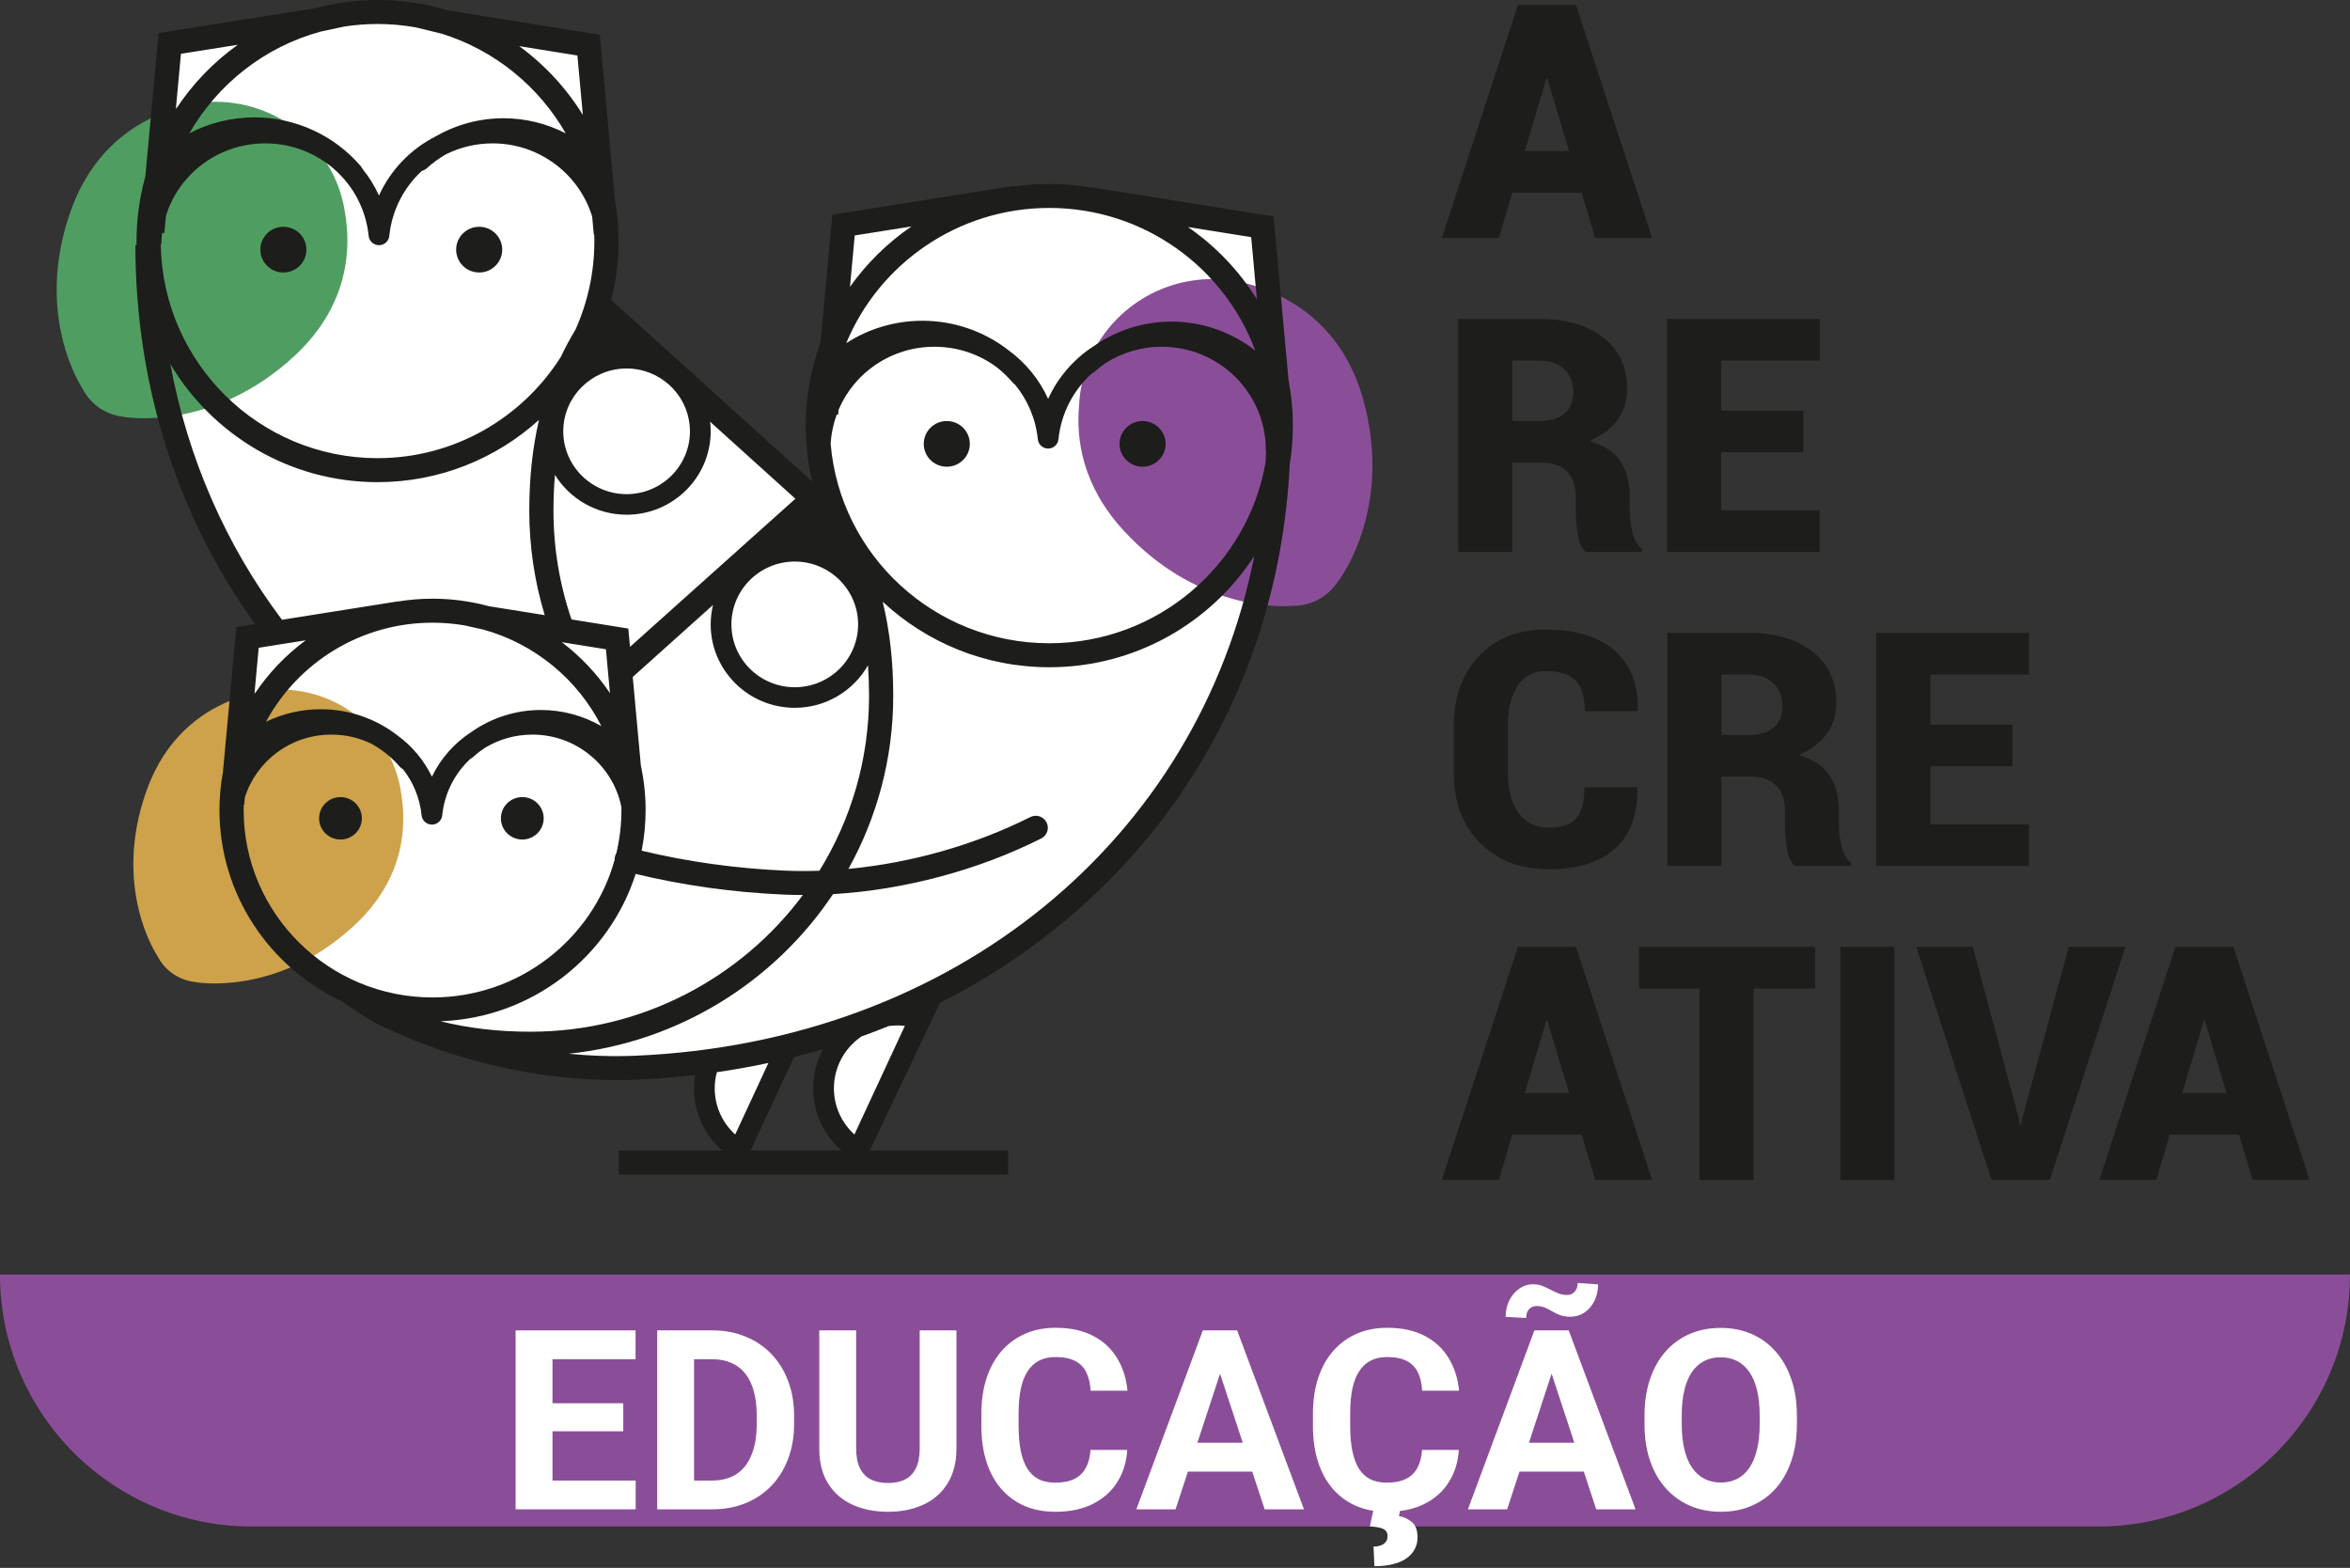 <svg width="682" height="455" viewBox="0 0 682 455" fill="none" xmlns="http://www.w3.org/2000/svg">
<rect x="0" y="0" width="682" height="455" fill="#333333" stroke="none"/>
<path d="M608.878 443H73.122C32.737 443 0 410.258 0 369.87H682C682 410.258 649.262 443 608.878 443Z" fill="#8A4E98"/>
<path d="M442.508 43.836H455.371L449.055 22.843H448.777L442.508 43.836ZM458.994 55.911H438.885L434.985 69.055H418.453L440.512 1.433H448.916V1.479L448.963 1.433H457.368L479.473 69.055H462.94L458.994 55.911Z" fill="#1D1D1B"/>
<path d="M438.872 122.18H446.813C449.97 122.18 452.385 121.46 454.057 120.021C455.729 118.581 456.565 116.514 456.565 113.82C456.565 111.065 455.706 108.844 453.988 107.155C452.27 105.469 449.847 104.624 446.72 104.624H438.872V122.18ZM438.872 134.256V160.171H423.176V92.55H446.72C454.552 92.55 460.76 94.361 465.342 97.983C469.924 101.605 472.215 106.56 472.215 112.845C472.215 116.344 471.294 119.347 469.452 121.856C467.609 124.363 464.893 126.406 461.302 127.986C465.45 129.163 468.43 131.121 470.241 133.861C472.052 136.601 472.957 140.015 472.957 144.102V148.375C472.957 150.14 473.22 152.153 473.747 154.412C474.273 156.672 475.187 158.283 476.487 159.243V160.171H460.28C459.042 159.212 458.237 157.523 457.865 155.109C457.493 152.694 457.308 150.418 457.308 148.281V144.194C457.308 140.975 456.456 138.514 454.754 136.81C453.051 135.108 450.559 134.256 447.278 134.256H438.872Z" fill="#1D1D1B"/>
<path d="M523.344 131.237H499.521V148.096H528.08V160.171H483.824V92.549H528.126V104.625H499.521V119.161H523.344V131.237Z" fill="#1D1D1B"/>
<path d="M475.094 228.483L475.187 228.763C475.31 236.472 473.135 242.316 468.663 246.295C464.188 250.274 457.85 252.262 449.646 252.262C441.286 252.262 434.576 249.708 429.514 244.599C424.452 239.49 421.922 232.803 421.922 224.536V210.417C421.922 202.181 424.361 195.501 429.236 190.376C434.113 185.253 440.559 182.69 448.578 182.69C457.152 182.69 463.786 184.687 468.476 188.681C473.166 192.676 475.449 198.481 475.327 206.098L475.187 206.377H459.909C459.909 202.228 459.026 199.255 457.261 197.459C455.497 195.663 452.602 194.765 448.578 194.765C445.048 194.765 442.339 196.181 440.451 199.015C438.562 201.848 437.618 205.618 437.618 210.324V224.536C437.618 229.273 438.654 233.066 440.729 235.915C442.804 238.764 445.776 240.188 449.646 240.188C453.237 240.188 455.83 239.29 457.424 237.494C459.019 235.698 459.816 232.694 459.816 228.483H475.094Z" fill="#1D1D1B"/>
<path d="M499.567 213.296H507.507C510.666 213.296 513.08 212.576 514.752 211.137C516.424 209.697 517.26 207.63 517.26 204.936C517.26 202.181 516.401 199.96 514.683 198.272C512.965 196.585 510.542 195.74 507.415 195.74H499.567V213.296ZM499.567 225.372V251.287H483.87V183.666H507.415C515.247 183.666 521.455 185.477 526.037 189.099C530.618 192.721 532.91 197.676 532.91 203.961C532.91 207.461 531.988 210.463 530.147 212.971C528.304 215.479 525.588 217.523 521.997 219.102C526.145 220.279 529.125 222.237 530.936 224.977C532.747 227.717 533.653 231.131 533.653 235.218V239.491C533.653 241.256 533.915 243.269 534.442 245.528C534.968 247.788 535.882 249.399 537.182 250.359V251.287H520.975C519.737 250.328 518.932 248.641 518.56 246.225C518.188 243.81 518.003 241.534 518.003 239.397V235.31C518.003 232.091 517.151 229.63 515.448 227.927C513.746 226.224 511.254 225.372 507.972 225.372H499.567Z" fill="#1D1D1B"/>
<path d="M584.039 222.353H560.216V239.212H588.775V251.287H544.519V183.666H588.822V195.74H560.216V210.278H584.039V222.353Z" fill="#1D1D1B"/>
<path d="M442.508 317.185H455.371L449.055 296.193H448.777L442.508 317.185ZM458.994 329.26H438.885L434.985 342.404H418.453L440.512 274.782H448.916V274.828L448.963 274.782H457.368L479.473 342.404H462.94L458.994 329.26Z" fill="#1D1D1B"/>
<path d="M526.78 286.857H508.901V342.404H493.204V286.857H475.651V274.782H526.78V286.857Z" fill="#1D1D1B"/>
<path d="M549.767 342.404H534.116V274.782H549.767V342.404Z" fill="#1D1D1B"/>
<path d="M585.757 324.058L586.221 326.52H586.499L586.964 324.244L600.384 274.781H616.824L594.905 342.404H577.954L556.128 274.781H572.522L585.757 324.058Z" fill="#1D1D1B"/>
<path d="M633.311 317.185H646.174L639.859 296.193H639.58L633.311 317.185ZM649.797 329.26H629.688L625.788 342.404H609.256L631.315 274.782H639.719V274.828L639.766 274.782H648.172L670.276 342.404H653.743L649.797 329.26Z" fill="#1D1D1B"/>
<path d="M254.872 78.607L256.553 76.259L258.32 75.123C257.128 76.243 255.979 77.405 254.872 78.607ZM369.599 106.9L369.864 107.095L364.348 64.323L331.129 62.3C322.969 58.804 313.973 56.863 304.518 56.863C293.969 56.863 283.988 59.278 275.105 63.576V60.344L251.039 65.318L245.524 67.307L243.017 95.159L245.381 91.858C240.249 101.273 237.334 112.053 237.334 123.508C237.334 131.952 238.94 140.016 241.829 147.451L240.073 147.102C239.242 145.885 238.385 144.675 237.484 143.479L235.343 145.396L235.329 145.391L235.216 145.51L224.568 155.043L235.329 145.391L236.043 144.73L189.169 102.391L189.871 102.287L175.191 89.766C173.323 92.262 171.632 94.812 170.071 97.405C173.664 89.488 175.746 80.745 175.961 71.535L176.166 71.537C176.166 70.269 176.087 69.018 175.946 67.787C175.797 63.128 175.173 58.59 174.116 54.22L174.329 54.376L168.813 11.604L137.665 9.707C129.132 5.713 119.611 3.481 109.567 3.481C98.772 3.481 88.58 6.059 79.569 10.632V7.625L55.503 12.599L49.988 14.589L47.481 42.44L61.018 23.54L63.881 21.698C51.103 33.815 43.132 50.955 43.132 69.96C43.132 70.563 43.162 71.159 43.178 71.757L42.802 71.121C42.802 114.401 56.623 153.363 80.746 184.266L77.335 184.971L72.468 186.726L70.256 211.303L82.201 194.626L86.835 191.645C86.861 191.674 86.886 191.705 86.912 191.734C74.916 202.259 67.319 217.599 67.211 234.709C67.036 235.811 66.915 236.928 66.867 238.066L67.278 238.07C68.219 256.378 77.747 272.427 91.937 282.365C98.987 288.001 106.61 292.463 114.822 295.765C136.233 305.646 161.378 310.839 184.524 309.847C191.817 309.535 198.966 308.882 205.964 307.924C205.961 307.924 205.959 307.925 205.955 307.925C204.968 310.367 204.411 313.025 204.411 315.815C204.411 323.429 208.466 330.086 214.538 333.831L228.566 303.631C236.369 301.71 243.939 299.376 251.251 296.654C244.019 300.058 239.005 307.347 239.005 315.815C239.005 323.429 243.061 330.086 249.132 333.831L266.892 295.598C264.843 294.95 262.663 294.596 260.398 294.596C258.285 294.596 256.247 294.911 254.32 295.477C322.212 268.943 367.267 208.597 370.808 134.322C371.388 130.801 371.702 127.191 371.702 123.508C371.702 117.774 370.972 112.208 369.599 106.9Z" fill="white"/>
<path d="M313.154 117.737C314.083 96.868 331.678 80.483 352.825 80.995C357.135 81.1 361.257 81.909 365.099 83.29C374.596 86.391 389.715 94.597 395.638 116.009C404.557 148.257 388.204 168.915 388.204 168.915L388.178 168.897C385.362 173.165 380.466 175.943 374.948 175.809C374.948 175.809 348.759 178.641 326.045 153.914C314.163 140.978 312.266 127.58 313.154 117.737Z" fill="#8A4E98"/>
<path d="M46.352 33.162C64.982 24.415 87.324 32.023 96.549 50.411C98.429 54.158 99.609 58.068 100.16 61.996C101.799 71.567 101.556 88.3 85.586 103.176C61.534 125.582 36.033 120.992 36.033 120.992L36.037 120.962C31.025 120.497 26.362 117.565 23.955 112.767C23.955 112.767 9.507 91.581 20.689 60.774C26.539 44.657 37.359 36.901 46.352 33.162Z" fill="#509D61"/>
<path d="M66.471 203.488C83.769 195.367 104.511 202.431 113.076 219.503C114.821 222.982 115.917 226.612 116.429 230.26C117.951 239.146 117.725 254.68 102.898 268.493C80.566 289.296 56.89 285.035 56.89 285.035L56.893 285.006C52.241 284.575 47.911 281.853 45.676 277.397C45.676 277.397 32.262 257.728 42.644 229.124C48.075 214.161 58.122 206.96 66.471 203.488Z" fill="#CEA24A"/>
<path d="M230.44 306.728C233.284 306.011 236.098 305.241 238.88 304.415C237.043 307.815 235.998 311.696 235.998 315.815C235.998 322.828 239.001 329.333 244.192 333.886H217.825L230.44 306.728ZM207.42 315.815C207.42 314.236 207.628 312.674 208.04 311.15C213.109 310.418 218.101 309.519 223.008 308.464L213.366 329.223C209.594 325.803 207.42 320.991 207.42 315.815ZM184.372 306.369C178.052 306.64 171.562 306.434 165.03 305.787C197.038 302.448 224.815 284.822 241.753 259.477C262.372 258.243 283.753 252.59 302.172 243.324C303.901 242.453 304.592 240.359 303.716 238.643C302.841 236.929 300.73 236.243 298.998 237.113C282.863 245.23 264.358 250.442 246.227 252.152C254.508 237.239 259.228 220.118 259.228 201.923C259.228 192.061 258.226 183.022 256.162 174.612C268.816 186.4 285.831 193.633 304.518 193.633C329.454 193.633 351.415 180.76 364.004 161.36C347.803 243.447 277.225 302.389 184.372 306.369ZM70.711 235.08C70.711 234.569 70.72 234.061 70.735 233.555L70.864 233.566L71.061 231.422C74.418 220.788 84.387 213.179 96.171 213.179C100.334 213.179 104.278 214.132 107.788 215.835C110.872 217.528 113.667 219.764 116.013 222.491C116.283 222.806 116.607 223.046 116.956 223.219C119.899 226.967 121.838 231.553 122.356 236.612C122.511 238.134 123.805 239.293 125.348 239.293C126.891 239.293 128.185 238.134 128.341 236.611C129.008 230.101 132.029 224.375 136.515 220.21C136.757 220.091 136.987 219.938 137.197 219.749C137.2 219.746 137.203 219.743 137.206 219.74C137.306 219.669 137.404 219.594 137.498 219.511C137.82 219.217 138.15 218.933 138.483 218.657C139.231 218.055 140.005 217.497 140.803 216.977C144.806 214.562 149.508 213.179 154.525 213.179C166.577 213.179 176.755 221.258 179.864 232.241L180.298 233.978C180.31 234.037 180.321 234.098 180.333 234.158C180.339 234.465 180.345 234.772 180.345 235.08C180.345 239.375 179.838 243.554 178.884 247.565C178.712 247.847 178.576 248.156 178.489 248.491C178.397 248.838 178.362 249.188 178.377 249.529C171.981 272.52 150.713 289.456 125.528 289.456C95.302 289.456 70.711 265.063 70.711 235.08ZM75.082 187.981L88.731 185.814C82.891 190.117 77.841 195.418 73.835 201.459L75.082 187.981ZM49.447 105.672C61.658 126.162 84.035 139.92 109.567 139.92C127.573 139.92 144.01 133.077 156.421 121.858C154.528 129.996 153.604 138.72 153.604 148.209C153.604 158.55 155.128 168.751 158.084 178.515L141.839 175.91C136.64 174.498 131.173 173.74 125.528 173.74C122.118 173.74 118.773 174.02 115.512 174.548L115.506 174.51L81.836 179.857C65.61 158.305 54.514 133.079 49.447 105.672ZM52.518 15.609L69.015 12.99C61.921 18.057 55.812 24.416 51.028 31.719L52.518 15.609ZM120.724 7.954L128.259 9.8C143.548 14.572 156.352 25.037 164.186 38.705C158.672 35.854 152.49 34.317 146.115 34.317C139.179 34.317 132.457 36.135 126.559 39.52C119.259 43.193 113.377 49.252 109.985 56.743C108.709 53.925 107.078 51.31 105.154 48.947C105.038 48.68 104.88 48.425 104.68 48.192C96.953 39.213 85.704 34.063 73.814 34.063C67.176 34.063 60.728 35.672 54.964 38.676C63.163 24.39 76.794 13.611 93.014 9.179L99.881 7.709C103.039 7.219 106.274 6.962 109.567 6.962C113.373 6.962 117.102 7.303 120.724 7.954ZM167.571 16.103L169.153 33.362C164.346 25.562 158.053 18.774 150.672 13.393L167.571 16.103ZM165.666 116.524C165.705 116.449 165.748 116.378 165.79 116.305C168.026 112.334 171.714 109.274 176.138 107.836C176.271 107.792 176.403 107.749 176.537 107.709C176.722 107.653 176.909 107.601 177.097 107.55C177.306 107.496 177.516 107.445 177.728 107.398C177.863 107.367 177.996 107.333 178.132 107.304C178.479 107.234 178.828 107.174 179.18 107.124C179.295 107.107 179.413 107.095 179.529 107.079C179.804 107.045 180.079 107.017 180.356 106.995C180.471 106.986 180.585 106.975 180.7 106.969C181.082 106.945 181.464 106.929 181.849 106.929C182.163 106.929 182.475 106.937 182.786 106.953C182.829 106.956 182.872 106.96 182.915 106.962C183.186 106.978 183.456 106.997 183.725 107.024C183.73 107.024 183.734 107.025 183.739 107.026C192.991 107.967 200.232 115.743 200.232 125.165C200.232 135.22 191.985 143.401 181.849 143.401C171.713 143.401 163.466 135.22 163.466 125.165C163.466 122.04 164.263 119.097 165.666 116.524ZM46.838 70.277C46.876 69.362 46.961 68.46 47.079 67.569L47.705 67.626L48.167 62.629C51.979 50.384 63.434 41.611 76.98 41.611C92.521 41.611 105.423 53.158 106.993 68.469C107.148 69.993 108.442 71.151 109.985 71.151C111.528 71.151 112.822 69.993 112.978 68.469C113.748 60.959 117.25 54.359 122.447 49.578C122.934 49.467 123.4 49.235 123.797 48.876C125.516 47.316 127.385 45.961 129.36 44.809C133.461 42.759 138.094 41.611 142.991 41.611C156.574 41.611 168.087 50.565 171.853 62.835L172.338 68.12L172.463 68.109C172.48 68.724 172.492 69.34 172.492 69.96C172.492 79.09 170.539 87.771 167.034 95.611C165.463 98.214 164.036 100.874 162.749 103.595C151.583 121.228 131.918 132.957 109.567 132.957C75.279 132.957 47.311 105.357 46.658 71.181C46.762 70.899 46.826 70.596 46.838 70.277ZM182.831 187.724L182.344 182.404L165.853 179.76C162.408 169.668 160.624 159.021 160.624 148.209C160.624 144.624 160.767 141.161 161.048 137.801C165.344 144.734 173.06 149.369 181.849 149.369C195.303 149.369 206.249 138.512 206.249 125.165C206.249 124.221 206.189 123.292 206.081 122.376L230.832 144.731L182.831 187.724ZM248.053 68.328L264.529 65.712C257.581 70.458 251.527 76.4 246.674 83.241L248.053 68.328ZM364.298 101.746C357.437 96.339 348.895 93.335 339.981 93.335C331.848 93.335 324.01 95.831 317.448 100.428C311.684 104.137 307.047 109.439 304.184 115.761C301.631 110.121 297.662 105.294 292.743 101.685C285.654 96.154 276.858 93.082 267.679 93.082C259.768 93.082 252.129 95.362 245.596 99.575C255.122 76.579 277.943 60.344 304.518 60.344C331.922 60.344 355.339 77.608 364.298 101.746ZM363.107 68.821L364.758 86.848C359.616 78.564 352.786 71.417 344.748 65.878L363.107 68.821ZM242.818 120.306L243.24 120.345L243.374 118.897C247.946 108.111 258.672 100.629 271.179 100.629C277.928 100.629 284.177 102.809 289.219 106.527C290.929 107.881 292.52 109.404 293.967 111.085C294.152 111.299 294.362 111.477 294.588 111.628C298.191 116.015 300.573 121.456 301.192 127.488C301.347 129.011 302.641 130.17 304.184 130.17C305.727 130.17 307.021 129.011 307.177 127.488C307.956 119.889 311.528 113.221 316.825 108.428C317.124 108.3 317.407 108.124 317.66 107.894C318.61 107.034 319.608 106.24 320.64 105.501C325.402 102.414 331.09 100.629 337.189 100.629C353.824 100.629 367.357 114.054 367.357 130.555C367.357 130.763 367.379 130.966 367.42 131.162C367.389 132.111 367.353 133.059 367.309 134.002C362.255 163.853 336.024 186.671 304.518 186.671C271.206 186.671 243.79 161.163 241.069 128.802C241.242 125.827 241.845 122.976 242.818 120.306ZM230.65 162.963C240.786 162.963 249.033 171.144 249.033 181.201C249.033 191.256 240.786 199.436 230.65 199.436C220.512 199.436 212.265 191.256 212.265 181.201C212.265 171.144 220.512 162.963 230.65 162.963ZM175.848 188.415L177.014 201.147C173.213 195.489 168.488 190.492 163.059 186.365L175.848 188.415ZM115.358 213.423C109.046 208.531 101.231 205.814 93.077 205.814C87.51 205.814 82.094 207.078 77.193 209.454C86.441 192.357 104.637 180.703 125.528 180.703C128.684 180.703 131.778 180.972 134.79 181.483L140.354 182.725C155.297 186.895 167.671 197.203 174.528 210.722C169.262 207.687 163.231 206.038 156.992 206.038C149.72 206.038 142.712 208.274 136.848 212.389C131.922 215.568 127.919 220.049 125.348 225.386C123.046 220.605 119.594 216.51 115.358 213.423ZM127.862 296.371C154.43 295.388 176.764 277.7 184.478 253.609C198.326 256.955 212.792 258.974 227.538 259.612C229.349 259.69 231.177 259.728 233.012 259.732C215.099 283.778 186.326 299.402 153.94 299.402C144.645 299.402 135.974 298.393 127.862 296.371ZM252.209 201.923C252.209 220.509 246.935 237.895 237.798 252.692C234.446 252.805 231.121 252.798 227.844 252.656C213.581 252.038 199.597 250.089 186.215 246.864C186.966 243.049 187.364 239.109 187.364 235.08C187.364 230.671 186.888 226.371 185.994 222.224L183.632 196.455L206.924 175.562C206.487 177.372 206.249 179.259 206.249 181.201C206.249 194.546 217.195 205.405 230.65 205.405C239.757 205.405 247.71 200.425 251.902 193.07C252.105 195.941 252.209 198.889 252.209 201.923ZM250.02 300.774C252.691 299.815 255.328 298.806 257.933 297.748C258.74 297.641 259.562 297.58 260.397 297.58C261.135 297.58 261.869 297.623 262.599 297.711L247.961 329.223C244.188 325.803 242.014 320.991 242.014 315.815C242.014 309.577 245.19 304.063 250.02 300.774ZM374.302 134.733C374.897 131.077 375.212 127.329 375.212 123.507C375.212 119.016 374.779 114.622 373.961 110.363L369.603 62.809L317.279 54.421L317.262 54.525C313.127 53.776 308.868 53.382 304.518 53.382C301.082 53.382 297.703 53.631 294.396 54.104L294.367 53.922L241.562 62.307L238.129 99.399C235.345 106.92 233.824 115.041 233.824 123.507C233.824 129.098 234.491 134.534 235.743 139.749L177.396 87.05C178.774 81.578 179.511 75.853 179.511 69.96C179.511 65.76 179.138 61.646 178.426 57.648L174.067 10.09L129.84 3C123.42 1.052 116.614 0 109.567 0C103.331 0 97.285 0.824 91.527 2.363L46.026 9.588L42.173 51.23C40.514 57.194 39.623 63.475 39.623 69.96C39.623 70.347 39.633 70.734 39.639 71.12H39.292C39.292 112.12 51.659 150.095 74.033 181.095L68.59 181.96L64.694 224.056C64.038 227.633 63.692 231.317 63.692 235.08C63.692 259.482 78.133 280.601 98.982 290.471C103.884 293.643 107.499 296.507 112.908 298.723C133.271 308.202 156.817 313.449 178.877 313.449C180.822 313.449 182.756 313.407 184.675 313.325C190.442 313.078 196.125 312.623 201.72 311.973C201.513 313.24 201.403 314.522 201.403 315.815C201.403 322.828 204.406 329.333 209.596 333.886H179.55V340.849H292.566V333.886H252.431L272.791 291.001C332.014 261.118 370.912 204.006 374.302 134.733Z" fill="#1D1D1B"/>
<path d="M331.592 135.444C335.284 135.444 338.278 132.475 338.278 128.812C338.278 125.15 335.284 122.182 331.592 122.182C327.901 122.182 324.907 125.15 324.907 128.812C324.907 132.475 327.901 135.444 331.592 135.444Z" fill="#1D1D1B"/>
<path d="M274.77 135.444C278.462 135.444 281.456 132.475 281.456 128.812C281.456 125.15 278.462 122.182 274.77 122.182C271.078 122.182 268.085 125.15 268.085 128.812C268.085 132.475 271.078 135.444 274.77 135.444Z" fill="#1D1D1B"/>
<path d="M139.065 79.078C142.757 79.078 145.751 76.109 145.751 72.446C145.751 68.784 142.757 65.815 139.065 65.815C135.373 65.815 132.38 68.784 132.38 72.446C132.38 76.109 135.373 79.078 139.065 79.078Z" fill="#1D1D1B"/>
<path d="M82.243 79.078C85.935 79.078 88.928 76.109 88.928 72.446C88.928 68.784 85.935 65.815 82.243 65.815C78.551 65.815 75.558 68.784 75.558 72.446C75.558 76.109 78.551 79.078 82.243 79.078Z" fill="#1D1D1B"/>
<path d="M151.576 243.629C155.004 243.629 157.783 240.872 157.783 237.471C157.783 234.071 155.004 231.314 151.576 231.314C148.148 231.314 145.368 234.071 145.368 237.471C145.368 240.872 148.148 243.629 151.576 243.629Z" fill="#1D1D1B"/>
<path d="M98.812 231.314C95.384 231.314 92.605 234.071 92.605 237.472C92.605 240.872 95.384 243.629 98.812 243.629C102.24 243.629 105.02 240.872 105.02 237.472C105.02 234.071 102.24 231.314 98.812 231.314Z" fill="#1D1D1B"/>
<path d="M184.482 429.654V438H156.842V429.654H184.482ZM160.337 386.071V438H149.637V386.071H160.337ZM180.88 407.221V415.352H156.842V407.221H180.88ZM184.447 386.071V394.452H156.842V386.071H184.447Z" fill="white"/>
<path d="M206.666 438H195.36L195.432 429.654H206.666C209.472 429.654 211.838 429.024 213.764 427.764C215.689 426.48 217.14 424.613 218.115 422.164C219.113 419.715 219.613 416.755 219.613 413.284V410.751C219.613 408.088 219.327 405.746 218.757 403.725C218.21 401.704 217.39 400.004 216.296 398.625C215.202 397.246 213.859 396.212 212.266 395.522C210.673 394.809 208.842 394.452 206.773 394.452H195.146V386.071H206.773C210.245 386.071 213.419 386.665 216.296 387.854C219.197 389.019 221.705 390.696 223.821 392.883C225.937 395.071 227.566 397.686 228.707 400.729C229.872 403.749 230.455 407.114 230.455 410.823V413.284C230.455 416.969 229.872 420.333 228.707 423.377C227.566 426.42 225.937 429.036 223.821 431.223C221.729 433.387 219.22 435.063 216.296 436.252C213.395 437.417 210.185 438 206.666 438ZM201.423 386.071V438H190.724V386.071H201.423Z" fill="white"/>
<path d="M266.905 386.071H277.569V420.381C277.569 424.376 276.713 427.74 275.001 430.474C273.313 433.209 270.971 435.265 267.975 436.644C265.003 438.024 261.579 438.713 257.703 438.713C253.828 438.713 250.38 438.024 247.36 436.644C244.364 435.265 242.011 433.209 240.299 430.474C238.61 427.74 237.766 424.376 237.766 420.381V386.071H248.466V420.381C248.466 422.711 248.834 424.613 249.572 426.088C250.309 427.562 251.367 428.644 252.746 429.333C254.149 430.023 255.801 430.367 257.703 430.367C259.653 430.367 261.305 430.023 262.661 429.333C264.04 428.644 265.086 427.562 265.799 426.088C266.536 424.613 266.905 422.711 266.905 420.381V386.071Z" fill="white"/>
<path d="M316.48 420.773H327.144C326.93 424.269 325.967 427.371 324.255 430.082C322.567 432.793 320.201 434.909 317.157 436.43C314.138 437.952 310.5 438.713 306.244 438.713C302.915 438.713 299.931 438.142 297.292 437.001C294.653 435.836 292.394 434.172 290.515 432.008C288.661 429.844 287.246 427.229 286.271 424.162C285.296 421.094 284.809 417.659 284.809 413.854V410.252C284.809 406.448 285.308 403.012 286.307 399.945C287.329 396.854 288.78 394.226 290.658 392.063C292.56 389.899 294.831 388.235 297.47 387.07C300.109 385.905 303.058 385.322 306.315 385.322C310.643 385.322 314.292 386.107 317.264 387.676C320.26 389.245 322.579 391.409 324.219 394.167C325.884 396.925 326.882 400.064 327.215 403.583H316.515C316.397 401.49 315.98 399.719 315.267 398.269C314.554 396.794 313.472 395.689 312.022 394.952C310.595 394.191 308.693 393.81 306.315 393.81C304.532 393.81 302.975 394.143 301.643 394.809C300.311 395.475 299.194 396.485 298.29 397.841C297.387 399.196 296.709 400.908 296.258 402.976C295.83 405.021 295.616 407.423 295.616 410.181V413.854C295.616 416.541 295.818 418.907 296.222 420.952C296.626 422.973 297.244 424.685 298.076 426.088C298.932 427.467 300.026 428.513 301.358 429.226C302.713 429.916 304.342 430.26 306.244 430.26C308.479 430.26 310.322 429.904 311.772 429.19C313.222 428.477 314.328 427.419 315.089 426.016C315.873 424.613 316.337 422.866 316.48 420.773Z" fill="white"/>
<path d="M355.284 394.952L341.16 438H329.783L349.078 386.071H356.318L355.284 394.952ZM367.018 438L352.858 394.952L351.717 386.071H359.029L378.431 438H367.018ZM366.376 418.669V427.051H338.949V418.669H366.376Z" fill="white"/>
<path d="M412.705 420.773H423.369C423.155 424.269 422.192 427.371 420.48 430.082C418.792 432.793 416.426 434.909 413.383 436.43C410.363 437.952 406.725 438.713 402.469 438.713C399.14 438.713 396.156 438.142 393.517 437.001C390.878 435.836 388.619 434.172 386.741 432.008C384.886 429.844 383.471 427.229 382.496 424.162C381.522 421.094 381.034 417.659 381.034 413.854V410.252C381.034 406.448 381.533 403.012 382.532 399.945C383.554 396.854 385.005 394.226 386.883 392.063C388.785 389.899 391.056 388.235 393.695 387.07C396.335 385.905 399.283 385.322 402.54 385.322C406.868 385.322 410.517 386.107 413.49 387.676C416.485 389.245 418.804 391.409 420.444 394.167C422.109 396.925 423.107 400.064 423.44 403.583H412.741C412.622 401.49 412.206 399.719 411.492 398.269C410.779 396.794 409.697 395.689 408.247 394.952C406.82 394.191 404.918 393.81 402.54 393.81C400.757 393.81 399.2 394.143 397.868 394.809C396.537 395.475 395.419 396.485 394.516 397.841C393.612 399.196 392.934 400.908 392.483 402.976C392.055 405.021 391.841 407.423 391.841 410.181V413.854C391.841 416.541 392.043 418.907 392.447 420.952C392.851 422.973 393.469 424.685 394.302 426.088C395.158 427.467 396.251 428.513 397.583 429.226C398.938 429.916 400.567 430.26 402.469 430.26C404.704 430.26 406.547 429.904 407.997 429.19C409.448 428.477 410.553 427.419 411.314 426.016C412.099 424.613 412.562 422.866 412.705 420.773ZM398.653 437.857H406.392L406 439.961C407.355 440.199 408.592 440.77 409.709 441.673C410.827 442.577 411.385 444.063 411.385 446.131C411.385 447.392 411.112 448.533 410.565 449.555C410.042 450.578 409.257 451.457 408.211 452.195C407.165 452.955 405.857 453.526 404.288 453.907C402.719 454.311 400.912 454.513 398.867 454.513L398.617 448.806C399.378 448.806 400.068 448.699 400.686 448.485C401.304 448.271 401.791 447.939 402.148 447.487C402.505 447.059 402.683 446.488 402.683 445.775C402.683 445.109 402.505 444.586 402.148 444.206C401.791 443.825 401.233 443.54 400.472 443.35C399.735 443.159 398.76 443.029 397.547 442.957L398.653 437.857Z" fill="white"/>
<path d="M451.509 394.952L437.385 438H426.008L445.303 386.071H452.543L451.509 394.952ZM463.243 438L449.084 394.952L447.942 386.071H455.254L474.656 438H463.243ZM462.601 418.669V427.051H435.174V418.669H462.601ZM457.857 372.34L463.778 372.732C463.778 374.468 463.433 376.049 462.743 377.476C462.054 378.878 461.103 380.008 459.89 380.864C458.678 381.696 457.287 382.112 455.717 382.112C454.576 382.112 453.589 381.958 452.757 381.648C451.949 381.339 451.2 380.983 450.51 380.579C449.821 380.151 449.107 379.782 448.37 379.473C447.657 379.164 446.837 379.009 445.909 379.009C445.077 379.009 444.364 379.306 443.77 379.901C443.199 380.495 442.914 381.351 442.914 382.469L436.957 382.148C436.957 380.436 437.302 378.867 437.992 377.44C438.681 376.013 439.632 374.872 440.845 374.016C442.058 373.136 443.437 372.696 444.982 372.696C445.957 372.696 446.849 372.863 447.657 373.196C448.465 373.505 449.238 373.862 449.975 374.266C450.736 374.67 451.509 375.027 452.294 375.336C453.078 375.645 453.91 375.799 454.79 375.799C455.622 375.799 456.336 375.502 456.93 374.908C457.548 374.29 457.857 373.434 457.857 372.34Z" fill="white"/>
<path d="M521.484 410.823V413.284C521.484 417.231 520.949 420.773 519.879 423.912C518.809 427.051 517.3 429.725 515.35 431.937C513.4 434.124 511.07 435.8 508.359 436.965C505.673 438.131 502.689 438.713 499.407 438.713C496.15 438.713 493.166 438.131 490.455 436.965C487.769 435.8 485.439 434.124 483.465 431.937C481.492 429.725 479.958 427.051 478.864 423.912C477.794 420.773 477.259 417.231 477.259 413.284V410.823C477.259 406.852 477.794 403.309 478.864 400.194C479.934 397.056 481.444 394.381 483.394 392.17C485.367 389.959 487.697 388.27 490.384 387.105C493.095 385.94 496.079 385.358 499.336 385.358C502.617 385.358 505.601 385.94 508.288 387.105C510.999 388.27 513.329 389.959 515.279 392.17C517.252 394.381 518.774 397.056 519.844 400.194C520.937 403.309 521.484 406.852 521.484 410.823ZM510.678 413.284V410.751C510.678 407.993 510.428 405.568 509.929 403.476C509.429 401.383 508.692 399.624 507.717 398.197C506.743 396.771 505.554 395.701 504.151 394.987C502.748 394.25 501.143 393.882 499.336 393.882C497.529 393.882 495.924 394.25 494.521 394.987C493.142 395.701 491.965 396.771 490.99 398.197C490.039 399.624 489.314 401.383 488.815 403.476C488.316 405.568 488.066 407.993 488.066 410.751V413.284C488.066 416.018 488.316 418.443 488.815 420.559C489.314 422.652 490.051 424.423 491.026 425.874C492.001 427.3 493.19 428.382 494.593 429.119C495.995 429.856 497.6 430.225 499.407 430.225C501.215 430.225 502.819 429.856 504.222 429.119C505.625 428.382 506.802 427.3 507.753 425.874C508.704 424.423 509.429 422.652 509.929 420.559C510.428 418.443 510.678 416.018 510.678 413.284Z" fill="white"/>
</svg>
